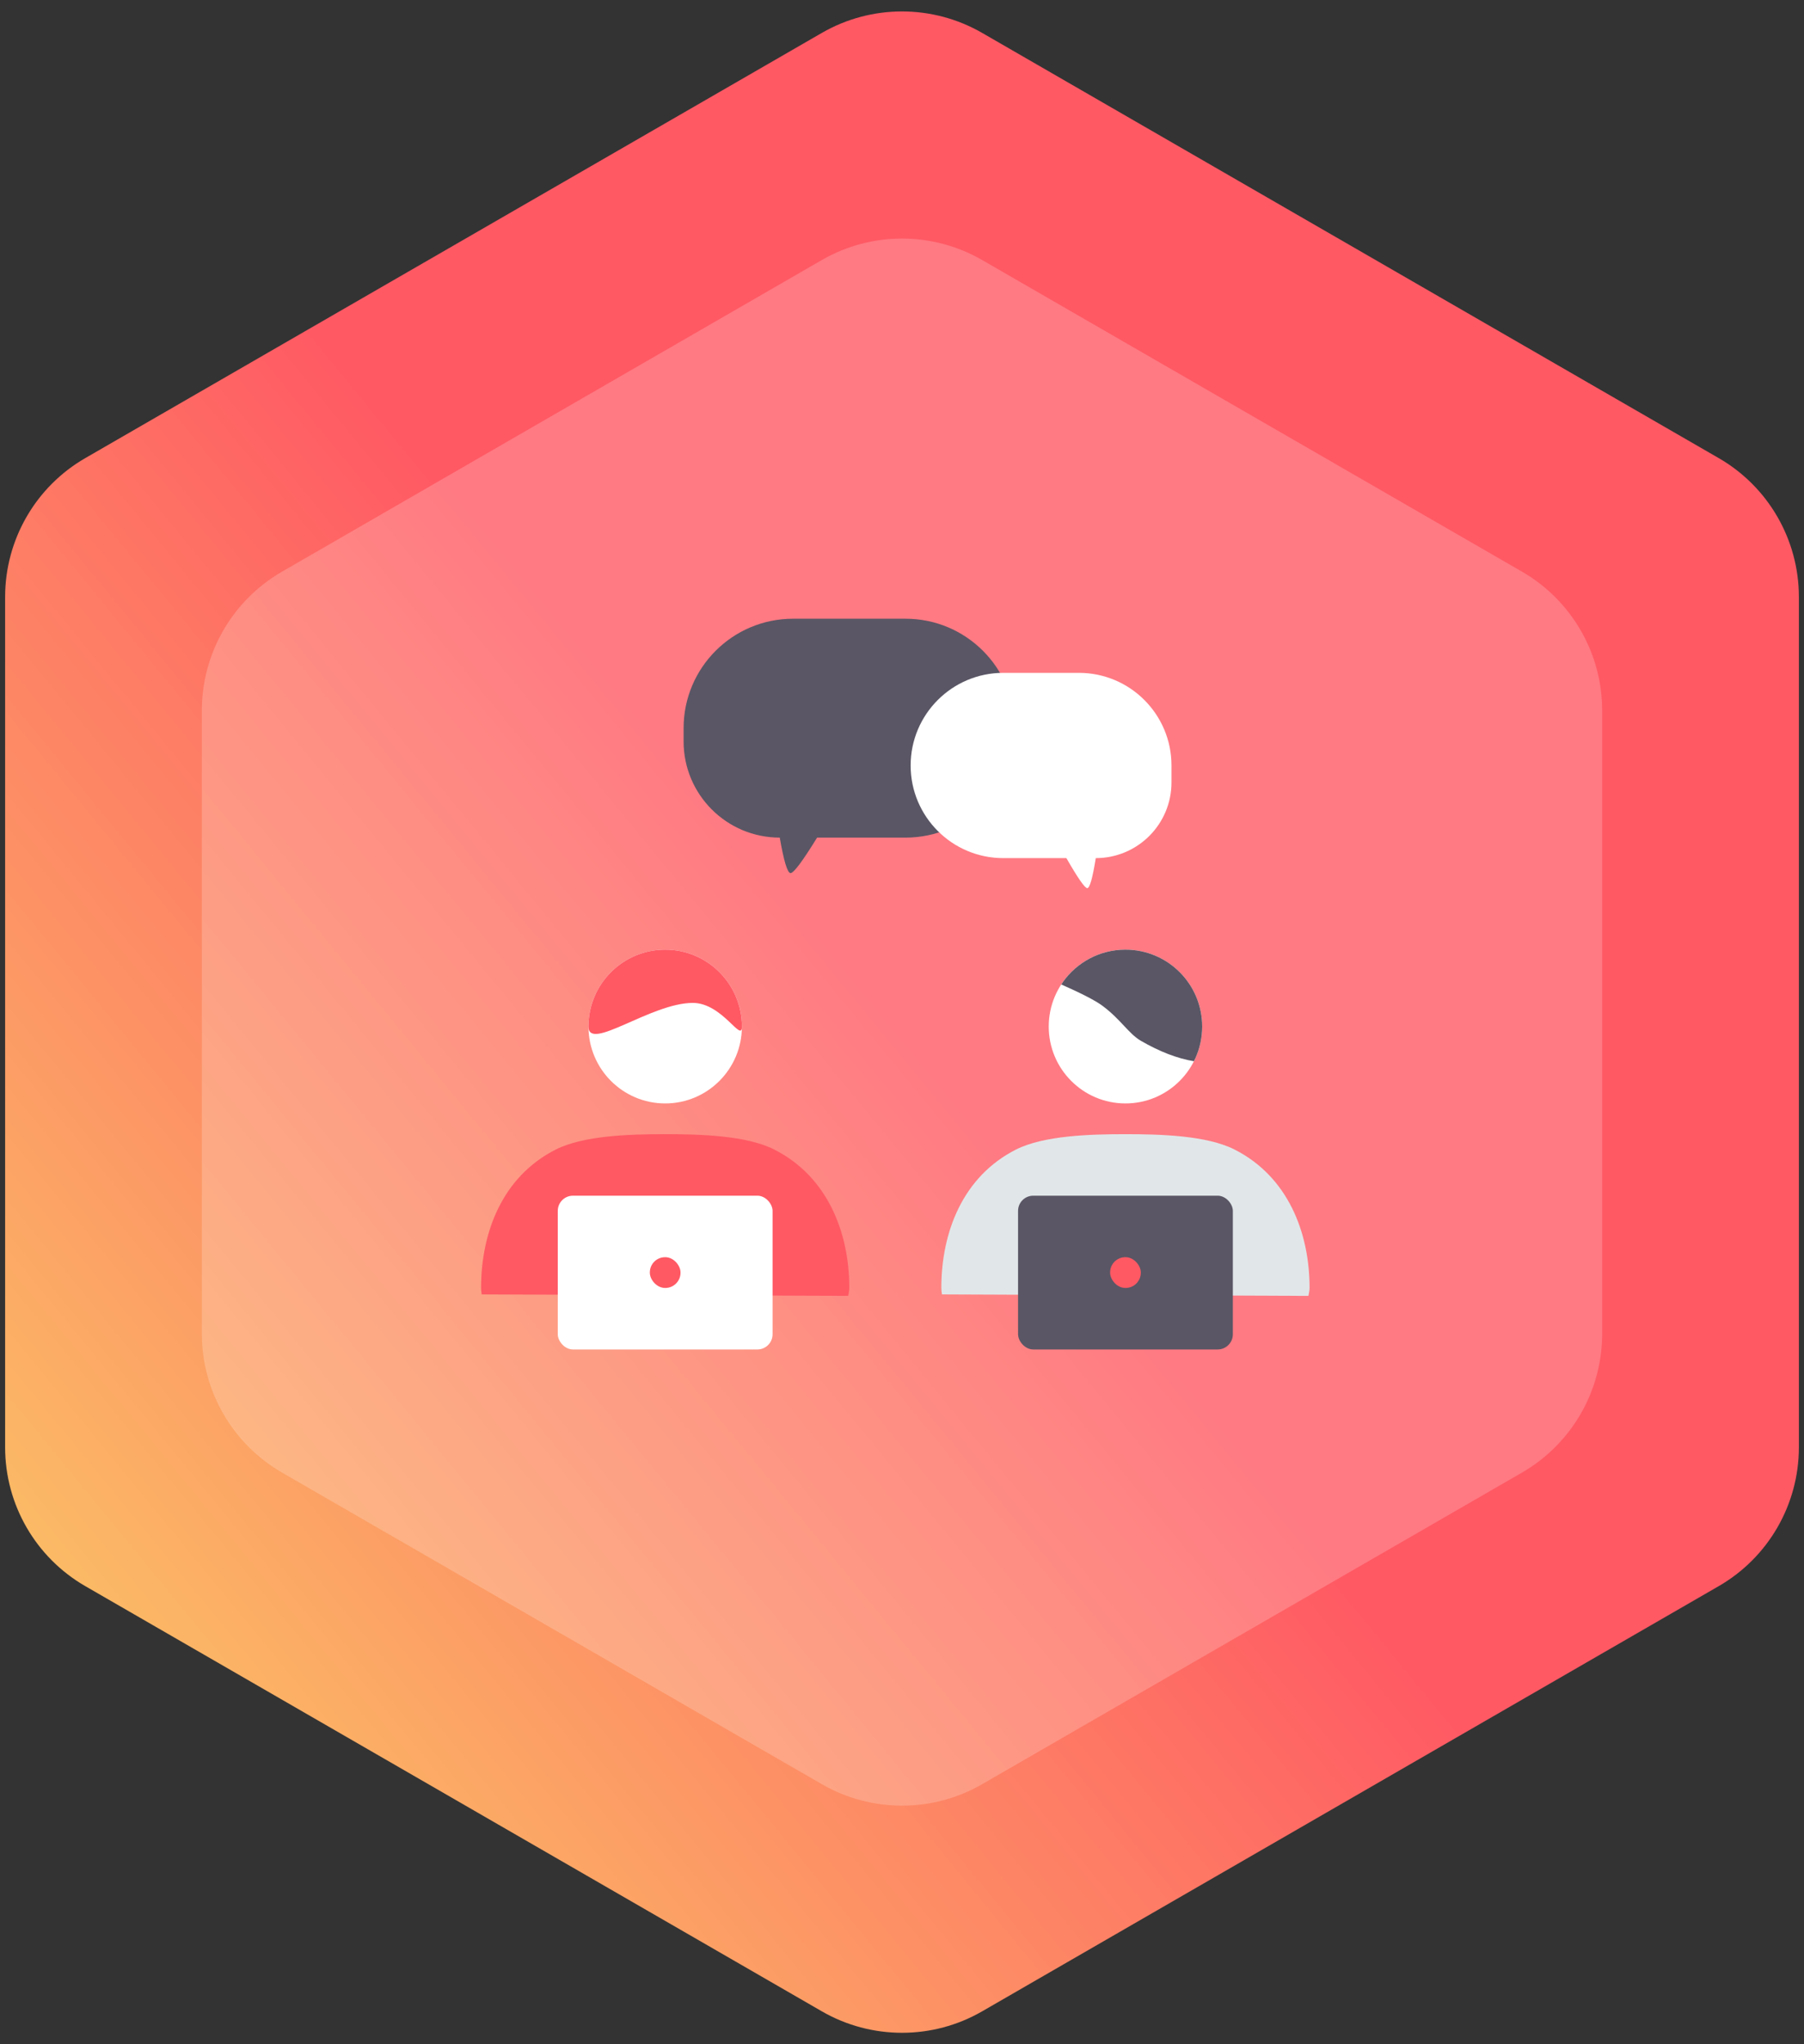 <?xml version="1.0" encoding="UTF-8"?>
<svg width="135px" height="153px" viewBox="0 0 135 153" version="1.1" xmlns="http://www.w3.org/2000/svg" xmlns:xlink="http://www.w3.org/1999/xlink">
    <rect x="0" y="0" width="135" height="153" fill="#333333" stroke="none"/>
    <!-- Generator: Sketch 54.1 (76490) - https://sketchapp.com -->
    <title>coworking</title>
    <desc>Created with Sketch.</desc>
    <defs>
        <linearGradient x1="100%" y1="4.08%" x2="0%" y2="96.855%" id="linearGradient-1">
            <stop stop-color="#FF5964" offset="0%"></stop>
            <stop stop-color="#FF5964" offset="50.027%"></stop>
            <stop stop-color="#FAD866" offset="100%"></stop>
        </linearGradient>
    </defs>
    <g id="XHQ" stroke="none" stroke-width="1" fill="none" fill-rule="evenodd">
        <g id="XHQ--Icons---OPS---V1" transform="translate(-1041, -192)">
            <g id="coworking" transform="translate(1031, 191)">
                <g id="bg-copy-2" fill-rule="nonzero">
                    <path d="M83.5,3.464 L138.617,35.286 C142.33,37.429 144.617,41.391 144.617,45.678 L144.617,109.322 C144.617,113.609 142.33,117.571 138.617,119.714 L83.5,151.536 C79.787,153.679 75.213,153.679 71.5,151.536 L16.383,119.714 C12.67,117.571 10.383,113.609 10.383,109.322 L10.383,45.678 C10.383,41.391 12.67,37.429 16.383,35.286 L71.5,3.464 C75.213,1.321 79.787,1.321 83.5,3.464 Z" id="Polygon" fill="url(#linearGradient-1)"></path>
                    <path d="M83.5,20.464 L123.895,43.786 C127.607,45.929 129.895,49.891 129.895,54.178 L129.895,100.822 C129.895,105.109 127.607,109.071 123.895,111.214 L83.5,134.536 C79.787,136.679 75.213,136.679 71.5,134.536 L31.105,111.214 C27.393,109.071 25.105,105.109 25.105,100.822 L25.105,54.178 C25.105,49.891 27.393,45.929 31.105,43.786 L71.5,20.464 C75.213,18.321 79.787,18.321 83.5,20.464 Z" id="Polygon-Copy" fill="#FFFFFF" opacity="0.2"></path>
                </g>
                <ellipse id="Oval" fill="#FFFFFF" cx="59.778" cy="77.831" rx="5.741" ry="5.755"></ellipse>
                <path d="M65.519,77.831 C65.519,74.652 62.948,72.076 59.778,72.076 C56.607,72.076 54.037,74.652 54.037,77.831 C54.037,79.755 58.707,76.062 61.845,76.062 C64.061,76.062 65.519,79.084 65.519,77.831 Z" id="Oval" fill="#FF5964"></path>
                <ellipse id="Oval" fill="#FFFFFF" cx="94.222" cy="77.831" rx="5.741" ry="5.755"></ellipse>
                <path d="M99.462,80.185 C99.784,79.467 99.963,78.67 99.963,77.831 C99.963,74.652 97.393,72.076 94.222,72.076 C92.293,72.076 90.585,73.03 89.544,74.494 C89.509,74.544 89.468,74.607 89.422,74.683 C90.938,75.354 91.952,75.877 92.464,76.252 C93.842,77.26 94.465,78.371 95.37,78.895 C96.781,79.712 98.105,80.222 99.344,80.427 C99.393,80.332 99.432,80.251 99.462,80.185 Z" id="Oval" fill="#5A5665"></path>
                <path d="M108,97.396 C108,93.225 106.365,89.057 102.389,87.038 C100.305,85.98 96.839,85.887 94.222,85.887 C91.61,85.887 88.111,85.983 86.029,87.038 C82.048,89.056 80.444,93.222 80.444,97.396 C80.444,97.508 80.46,97.669 80.49,97.88 L107.917,97.989 C107.972,97.73 108,97.532 108,97.396 Z" id="Oval" fill="#E1E7E9"></path>
                <path d="M73.556,97.396 C73.556,93.225 71.92,89.057 67.944,87.038 C65.861,85.98 62.394,85.887 59.778,85.887 C57.165,85.887 53.666,85.983 51.585,87.038 C47.604,89.056 46,93.222 46,97.396 C46,97.508 46.015,97.669 46.046,97.88 L73.472,97.989 C73.528,97.73 73.556,97.532 73.556,97.396 Z" id="Oval" fill="#FF5964"></path>
                <rect id="Rectangle" fill="#FFFFFF" x="51.741" y="90.491" width="16.074" height="11.509" rx="1.137"></rect>
                <path d="M69.347,47.308 L77.764,47.308 C82.288,47.308 85.956,50.975 85.956,55.5 L85.956,55.5 C85.956,60.024 82.288,63.691 77.764,63.691 L71.147,63.691 C70.056,65.461 69.394,66.346 69.162,66.346 C68.929,66.346 68.659,65.461 68.352,63.691 L68.352,63.691 C64.378,63.691 61.156,60.469 61.156,56.494 L61.156,55.5 C61.156,50.975 64.823,47.308 69.347,47.308 Z" id="Rectangle" fill="#5A5665"></path>
                <path d="M85.081,51.359 L90.734,51.359 C94.563,51.359 97.667,54.463 97.667,58.292 L97.667,58.292 C97.667,62.121 94.563,65.225 90.734,65.225 L86.012,65.225 C85.153,66.723 84.632,67.472 84.449,67.472 C84.266,67.472 84.054,66.723 83.812,65.225 L83.812,65.225 C80.684,65.225 78.148,62.689 78.148,59.561 L78.148,58.292 C78.148,54.463 81.252,51.359 85.081,51.359 Z" id="Rectangle" fill="#FFFFFF" transform="translate(87.907, 59.416) scale(-1, 1) translate(-87.907, -59.416) "></path>
                <rect id="Rectangle" fill="#5A5665" x="86.185" y="90.491" width="16.074" height="11.509" rx="1.137"></rect>
                <rect id="Rectangle" fill="#FF5964" x="58.63" y="95.094" width="2.296" height="2.302" rx="1.137"></rect>
                <rect id="Rectangle" fill="#FF5964" x="93.074" y="95.094" width="2.296" height="2.302" rx="1.137"></rect>
            </g>
        </g>
    </g>
</svg>
